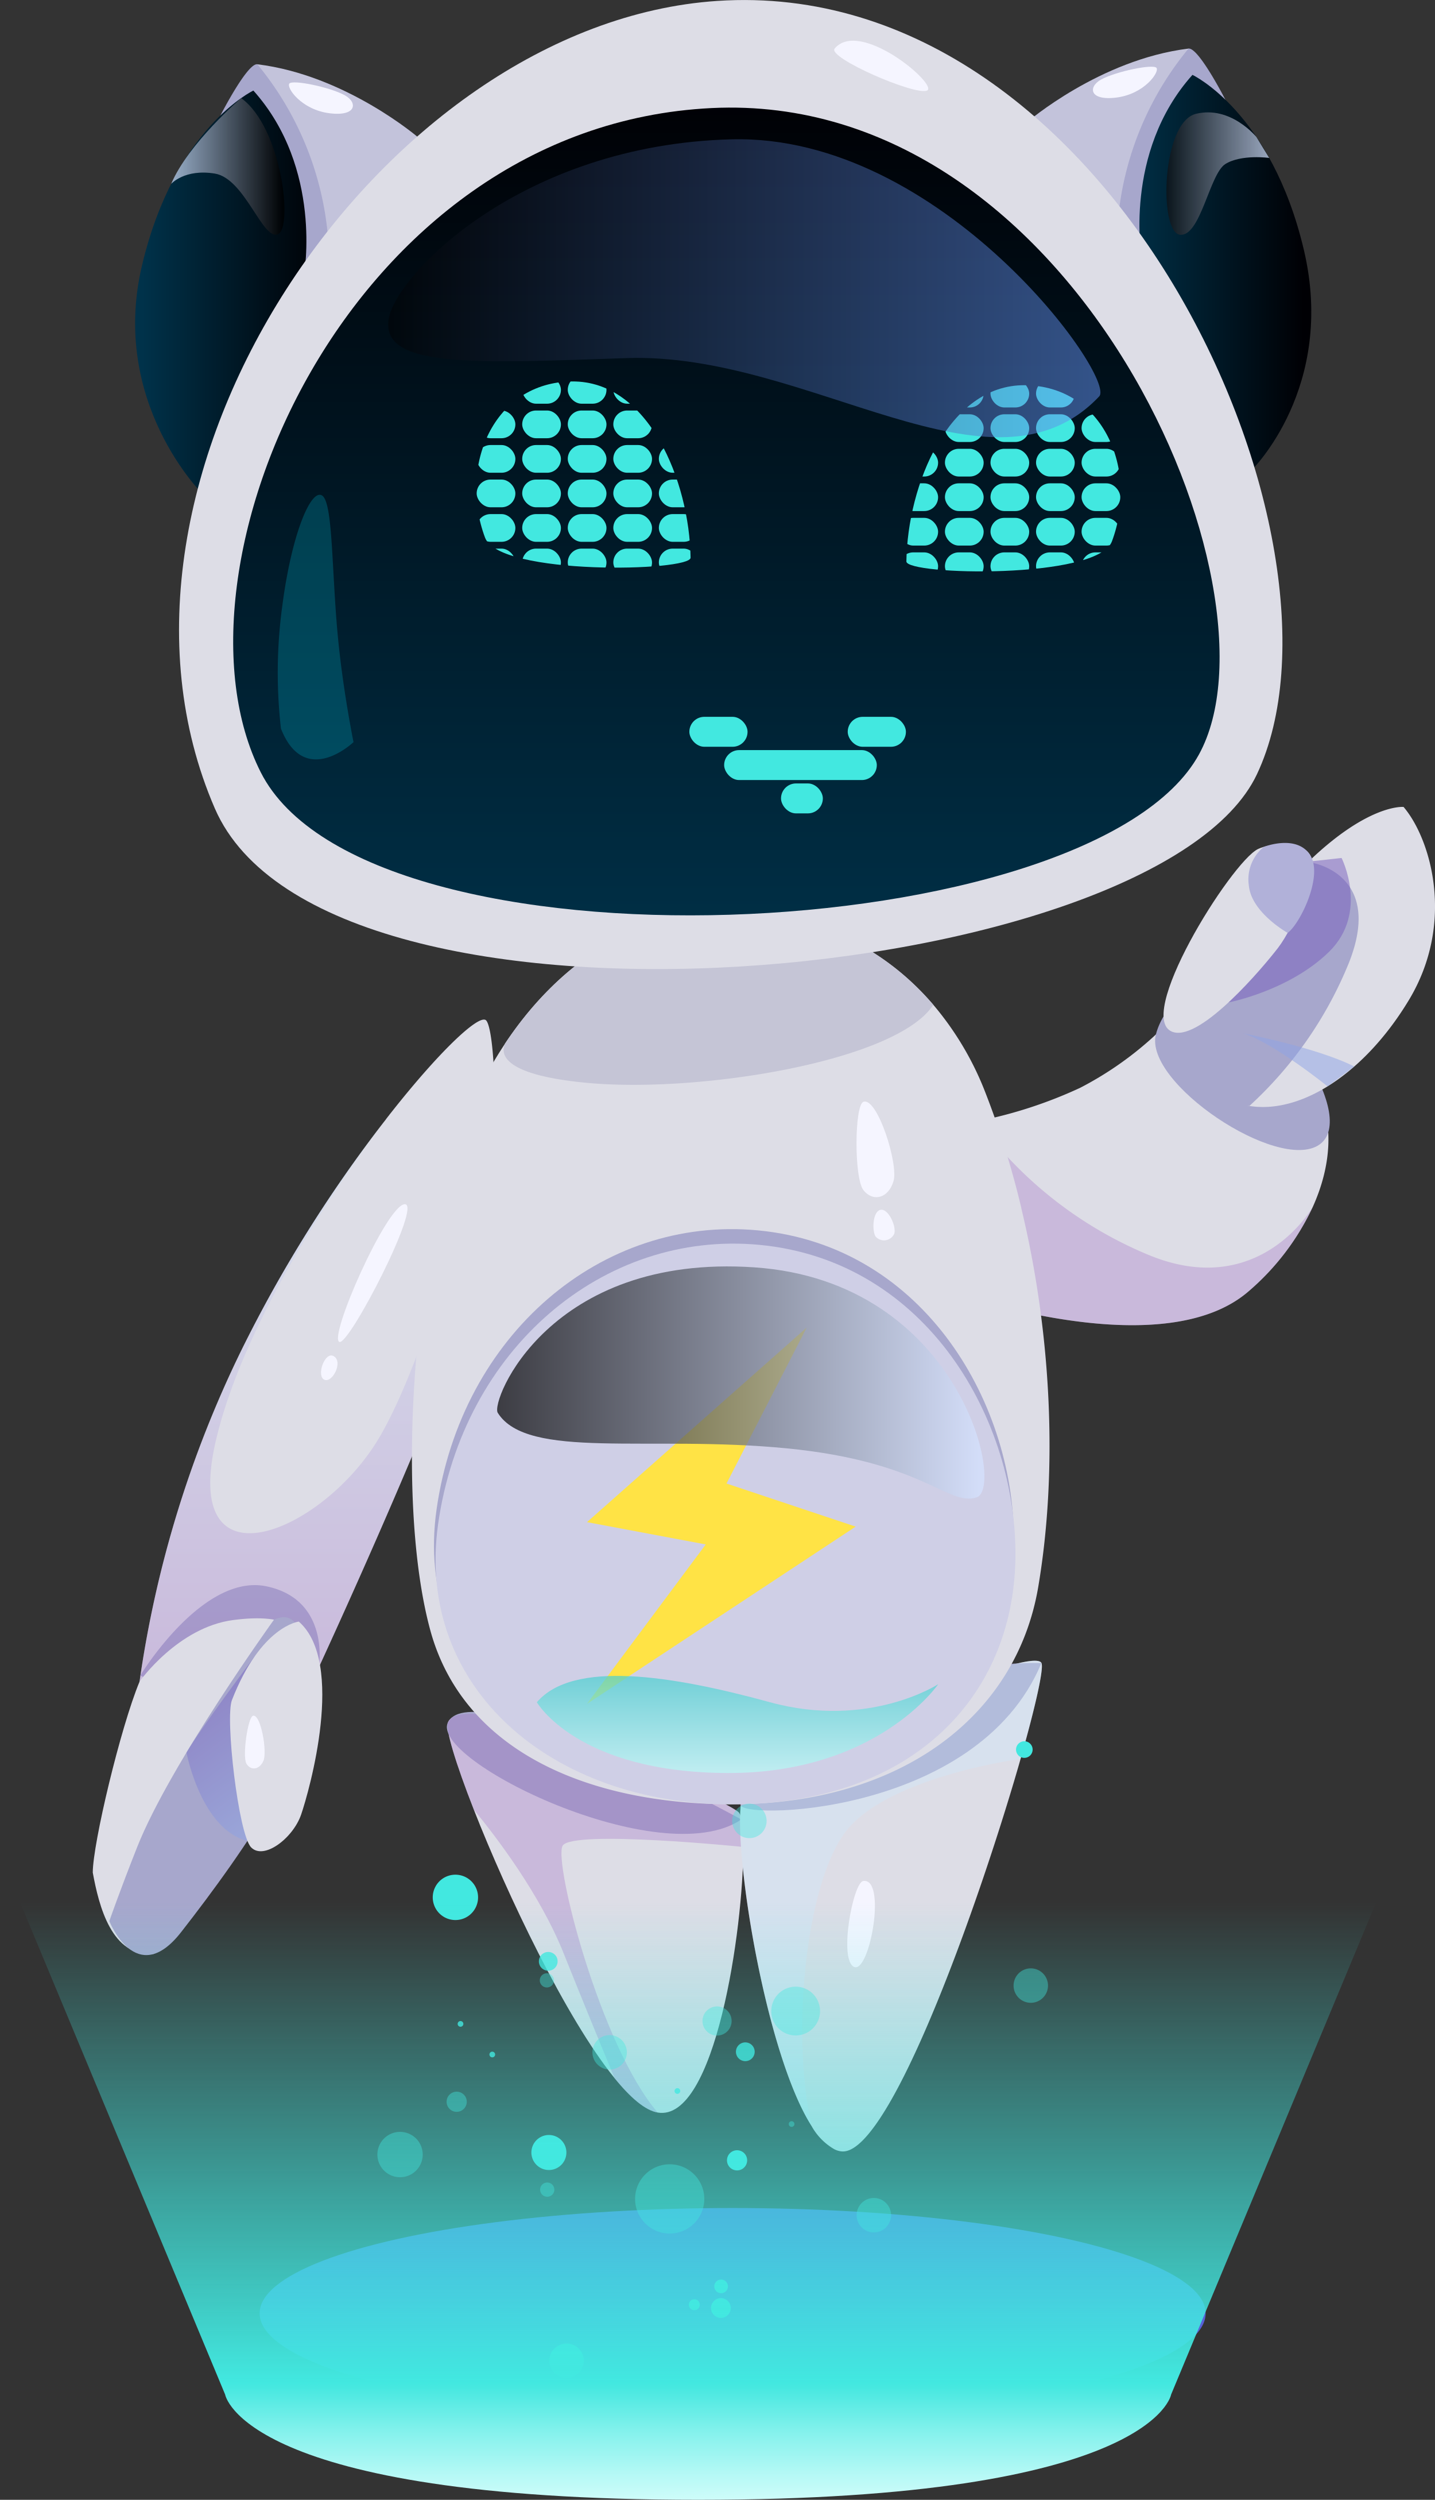 <svg id="Grupo_7011" data-name="Grupo 7011" xmlns="http://www.w3.org/2000/svg" xmlns:xlink="http://www.w3.org/1999/xlink" width="193.254" height="336.469" viewBox="0 0 193.254 336.469">
  <rect x="0" y="0" width="193.254" height="336.469" fill="#333333" stroke="none"/>
  <defs>
    <linearGradient id="linear-gradient" x1="10.72" y1="-50.024" x2="10.72" y2="-52.234" gradientUnits="objectBoundingBox">
      <stop offset="0" stop-color="#9d68c2"/>
      <stop offset="1" stop-color="#ccedff"/>
    </linearGradient>
    <linearGradient id="linear-gradient-2" x1="-11.652" y1="-4.684" x2="-11.652" y2="-5.752" xlink:href="#linear-gradient"/>
    <linearGradient id="linear-gradient-3" x1="12.235" y1="4.174" x2="12.235" y2="3.111" gradientUnits="objectBoundingBox">
      <stop offset="0" stop-color="#9d68c2"/>
      <stop offset="0.709" stop-color="#ccedff"/>
    </linearGradient>
    <linearGradient id="linear-gradient-4" x1="0.5" y1="1" x2="0.5" y2="0" xlink:href="#linear-gradient"/>
    <linearGradient id="linear-gradient-5" y1="0.5" x2="1" y2="0.5" gradientUnits="objectBoundingBox">
      <stop offset="0" stop-color="#00324a"/>
      <stop offset="1" stop-color="#000004"/>
    </linearGradient>
    <linearGradient id="linear-gradient-8" x1="0.5" y1="1" x2="0.5" gradientUnits="objectBoundingBox">
      <stop offset="0.001" stop-color="#baf9f6"/>
      <stop offset="1" stop-color="#3bc9cb"/>
    </linearGradient>
    <linearGradient id="linear-gradient-9" y1="0.5" x2="1" y2="0.5" gradientUnits="objectBoundingBox">
      <stop offset="0"/>
      <stop offset="1" stop-color="#d4e2ff"/>
    </linearGradient>
    <linearGradient id="linear-gradient-10" x1="0.5" y1="1" x2="0.5" y2="0" xlink:href="#linear-gradient-5"/>
    <clipPath id="clip-path">
      <path id="Trazado_17191" data-name="Trazado 17191" d="M-1674.852,5881.373c-1.928,5.16-27.709,4.553-27.681,2.7.152-10.3,5.663-23.812,15.955-23.72C-1675.949,5860.449-1671.264,5871.77-1674.852,5881.373Z" transform="translate(1702.533 -5860.353)" fill="none"/>
    </clipPath>
    <clipPath id="clip-path-2">
      <path id="Trazado_17192" data-name="Trazado 17192" d="M-1811.057,5880.415c1.928,5.16,27.709,4.553,27.681,2.7-.152-10.3-5.663-23.812-15.955-23.72C-1809.959,5859.491-1814.645,5870.812-1811.057,5880.415Z" transform="translate(1812.249 -5859.395)" fill="none"/>
    </clipPath>
    <linearGradient id="linear-gradient-11" x1="46.95" y1="-191.716" x2="46.95" y2="-193.822" gradientUnits="objectBoundingBox">
      <stop offset="0" stop-color="#8da4e5"/>
      <stop offset="1" stop-color="#755cbb"/>
    </linearGradient>
    <linearGradient id="linear-gradient-12" x1="42.656" y1="-69.886" x2="44.146" y2="-69.886" gradientUnits="objectBoundingBox">
      <stop offset="0" stop-color="#755cbb"/>
      <stop offset="1" stop-color="#ccedff"/>
    </linearGradient>
    <linearGradient id="linear-gradient-13" y1="0.5" x2="1" y2="0.5" gradientUnits="objectBoundingBox">
      <stop offset="0"/>
      <stop offset="1" stop-color="#6a9bff"/>
    </linearGradient>
    <linearGradient id="linear-gradient-14" x1="20.08" y1="3.31" x2="20.08" y2="2.311" gradientUnits="objectBoundingBox">
      <stop offset="0"/>
      <stop offset="1" stop-color="#00e3ff"/>
    </linearGradient>
    <linearGradient id="linear-gradient-16" y1="0.5" x2="1" y2="0.5" gradientUnits="objectBoundingBox">
      <stop offset="0" stop-color="#d4e2ff"/>
      <stop offset="1"/>
    </linearGradient>
    <linearGradient id="linear-gradient-17" x1="0.705" y1="1.007" x2="0.434" y2="0.021" xlink:href="#linear-gradient-11"/>
    <linearGradient id="linear-gradient-18" x1="0.5" y1="1.539" x2="0.5" y2="0.019" gradientUnits="objectBoundingBox">
      <stop offset="0.331" stop-color="#e0fffe"/>
      <stop offset="0.349" stop-color="#d5fdfb"/>
      <stop offset="0.38" stop-color="#b7f9f6"/>
      <stop offset="0.422" stop-color="#88f2ed"/>
      <stop offset="0.471" stop-color="#46e8e0"/>
      <stop offset="0.475" stop-color="#42e8e0"/>
      <stop offset="0.962" stop-color="#42e8e0" stop-opacity="0"/>
    </linearGradient>
  </defs>
  <g id="Grupo_7009" data-name="Grupo 7009" transform="translate(12.498)">
    <g id="Grupo_7007" data-name="Grupo 7007">
      <ellipse id="Elipse_539" data-name="Elipse 539" cx="63.7" cy="14.175" rx="63.7" ry="14.175" transform="translate(22.467 297.194)" fill="#5761d7" style="mix-blend-mode: multiply;isolation: isolate"/>
      <g id="Grupo_7006" data-name="Grupo 7006">
        <path id="Trazado_17157" data-name="Trazado 17157" d="M-1673.434,6010.639s10.829,6.723,14.887,15.273c2.316,4.862,1.837,10.566-.6,15.962a33.758,33.758,0,0,1-8.615,11.337c-8.714,7.594-27.152,4.679-43.594-.937s-15.842-16.274-14.738-17.15c2.045-1.609,12.031-2.609,21.843-4.792a60.423,60.423,0,0,0,13.771-4.484A45.846,45.846,0,0,0-1673.434,6010.639Z" transform="translate(1823.447 -5879.431)" fill="#dddde6"/>
        <path id="Trazado_17158" data-name="Trazado 17158" d="M-1659.151,6059.474a33.769,33.769,0,0,1-8.615,11.337c-8.714,7.593-27.152,4.679-43.594-.937s-15.842-16.274-14.738-17.15c2.045-1.61,12.031-2.609,21.843-4.793a54.4,54.4,0,0,0,22.584,17.839C-1666.411,6072.364-1659.151,6059.474-1659.151,6059.474Z" transform="translate(1823.447 -5897.031)" opacity="0.3" fill="url(#linear-gradient)" style="mix-blend-mode: multiply;isolation: isolate"/>
        <path id="Trazado_17159" data-name="Trazado 17159" d="M-1779.725,6216.926c.032,11-3.795,37.083-11.528,35.749-1.67-.284-3.666-1.989-5.812-4.635-6.521-8.039-14.466-24.705-18.949-36.132-2.442-6.228-3.871-10.906-3.472-11.772,2.411-5.372,36.874,10.1,39.117,12.105C-1779.95,6212.626-1779.726,6214.364-1779.725,6216.926Z" transform="translate(1867.326 -5968.332)" fill="#dddde6"/>
        <path id="Trazado_17160" data-name="Trazado 17160" d="M-1819.568,6199.91c-2.637,5.054,28.69,20.4,39.5,13.089C-1780.067,6213-1816.064,6193.192-1819.568,6199.91Z" transform="translate(1867.407 -5968.101)" fill="#a7a7cc"/>
        <path id="Trazado_17161" data-name="Trazado 17161" d="M-1804.06,6216.768c-1.225,2.2,5.05,26.854,12.807,35.907-1.67-.284-3.666-1.989-5.812-4.635-1.738-4.206-4.314-10.45-6.811-16.693-3.2-8.042-9.157-15.827-12.138-19.438-2.442-6.228-3.871-10.906-3.472-11.772,2.411-5.372,36.874,10.1,39.117,12.105.42.385.644,2.123.645,4.685C-1779.725,6216.926-1802.834,6214.581-1804.06,6216.768Z" transform="translate(1867.326 -5968.332)" opacity="0.3" fill="url(#linear-gradient-2)" style="mix-blend-mode: multiply;isolation: isolate"/>
        <path id="Trazado_17162" data-name="Trazado 17162" d="M-1707.174,6198.7c-.27.974-.573,1.982-.881,3.029-4.748,15.923-13.024,39.1-19.25,47.02-1.486,1.9-2.859,2.925-4.033,2.767a2.756,2.756,0,0,1-.919-.288,8.156,8.156,0,0,1-3.036-3.072l0-.013c-6.063-9.426-10.428-35.843-9.542-43.38a3.455,3.455,0,0,1,.58-1.864c5.095-5.037,38.567-19.7,39.894-17.116C-1704.012,6186.481-1705.157,6191.606-1707.174,6198.7Z" transform="translate(1832.116 -5961.949)" fill="#dddde6"/>
        <path id="Trazado_17163" data-name="Trazado 17163" d="M-1744.761,6205.023c-1.286,2.135,31.744,1.975,40.468-18.97C-1704.293,6186.054-1732.65,6184.928-1744.761,6205.023Z" transform="translate(1832.045 -5962.212)" fill="#a7a7cc"/>
        <path id="Trazado_17164" data-name="Trazado 17164" d="M-1715.457,6241.605c-1.379.2-3.336,10.642-1.235,11.567S-1712.27,6241.147-1715.457,6241.605Z" transform="translate(1819.217 -5988.429)" fill="#f5f5ff"/>
        <path id="Trazado_17165" data-name="Trazado 17165" d="M-1707.174,6198.7s-18.436,2.442-23.822,10.157-6.981,27.785-4.295,39.286c-6.063-9.426-10.428-35.843-9.542-43.38a3.455,3.455,0,0,1,.58-1.864c5.095-5.037,38.567-19.7,39.894-17.116C-1704.012,6186.481-1705.157,6191.606-1707.174,6198.7Z" transform="translate(1832.116 -5961.949)" opacity="0.3" fill="url(#linear-gradient-3)" style="mix-blend-mode: multiply;isolation: isolate"/>
        <path id="Trazado_17166" data-name="Trazado 17166" d="M-1850.285,6033.314c-.038,9.411-1.352,23.021-5.626,34.017-7.068,18.206-17.691,41.124-18.013,41.845l-.013.014c-6.489,3.952-14.253,3.747-19.2,3.025a33.675,33.675,0,0,1-4.957-1.068,149.268,149.268,0,0,1,13.661-44.484,181.556,181.556,0,0,1,19.416-31.056.717.717,0,0,0,.09-.116c.064-.1.155-.206.232-.31.052-.064.09-.115.129-.167a.6.6,0,0,0,.116-.154c.064-.078.116-.142.167-.206.013-.013.026-.025.026-.039l.026-.025c6.425-8.15,11.639-13.094,12.734-12.489C-1850.838,6022.46-1850.259,6026.915-1850.285,6033.314Z" transform="translate(1904.391 -5884.817)" fill="#dddde6"/>
        <path id="Trazado_17167" data-name="Trazado 17167" d="M-1897.908,6178.365s8.358-13.786,16.977-12,7.075,10.856,7.075,10.856A23.786,23.786,0,0,1-1897.908,6178.365Z" transform="translate(1904.305 -5952.851)" fill="#a7a7cc"/>
        <path id="Trazado_17168" data-name="Trazado 17168" d="M-1850.285,6043.382c-.038,9.411-1.352,23.021-5.626,34.017-7.068,18.206-17.691,41.124-18.013,41.845l-.013.014-19.2,3.025a33.675,33.675,0,0,1-4.957-1.068,149.268,149.268,0,0,1,13.661-44.484,181.556,181.556,0,0,1,19.416-31.056c-3.618,4.776-18.76,25.57-22.828,43.235-4.635,20.1,14.06,12.36,21.708,0s15.618-45.527,15.618-45.527Z" transform="translate(1904.391 -5894.884)" opacity="0.3" fill="url(#linear-gradient-4)" style="mix-blend-mode: multiply;isolation: isolate"/>
        <path id="Trazado_17169" data-name="Trazado 17169" d="M-1847.3,6087.648c-1.523-.57,6.343-18.378,8.782-18.541S-1846,6088.137-1847.3,6087.648Z" transform="translate(1880.511 -5907.025)" fill="#f5f5ff"/>
        <path id="Trazado_17170" data-name="Trazado 17170" d="M-1850.135,6107.745c-1.2-.637-2.335,2.7-1.237,3.183S-1848.776,6108.465-1850.135,6107.745Z" transform="translate(1882.552 -5925.222)" fill="#f5f5ff"/>
        <path id="Trazado_17171" data-name="Trazado 17171" d="M-1671.719,5784.444s9.769-8.429,21.724-9.893c0,0,3.66,1.789,7.889,14.963s-3.578,39.2-3.578,39.2Z" transform="translate(1797.557 -5768.012)" fill="#c3c3db"/>
        <path id="Trazado_17172" data-name="Trazado 17172" d="M-1639.227,5774.548a42.231,42.231,0,0,0-9.676,27.079l3.741,2.358,10.9-22.555S-1637.881,5774.35-1639.227,5774.548Z" transform="translate(1786.789 -5768.008)" fill="#a7a7cc"/>
        <path id="Trazado_17173" data-name="Trazado 17173" d="M-1642.779,5806.012s-2.573-14.271,6.82-24.761c0,0,10.612,5,15,23.541s-7.039,29.671-7.039,29.671Z" transform="translate(1784.051 -5771.174)" fill="url(#linear-gradient-5)"/>
        <path id="Trazado_17174" data-name="Trazado 17174" d="M-1653.834,5780.886c-1.8.975-1.661,2.921,2.077,2.433s5.77-3.415,5.364-3.984S-1651.808,5779.792-1653.834,5780.886Z" transform="translate(1789.647 -5770.193)" fill="#f5f5ff"/>
        <path id="Trazado_17175" data-name="Trazado 17175" d="M-1854.516,5788.443s-9.769-8.429-21.724-9.893c0,0-3.661,1.789-7.89,14.963s3.578,39.2,3.578,39.2Z" transform="translate(1898.394 -5769.899)" fill="#c3c3db"/>
        <path id="Trazado_17176" data-name="Trazado 17176" d="M-1872.5,5778.547a42.233,42.233,0,0,1,9.676,27.08l-3.741,2.358-10.9-22.555S-1873.848,5778.35-1872.5,5778.547Z" transform="translate(1894.657 -5769.896)" fill="#a7a7cc"/>
        <path id="Trazado_17177" data-name="Trazado 17177" d="M-1876.487,5810.012s2.573-14.271-6.819-24.762c0,0-10.612,5-15,23.542s8.266,30.871,8.266,30.871Z" transform="translate(1904.931 -5773.061)" fill="url(#linear-gradient-5)"/>
        <path id="Trazado_17178" data-name="Trazado 17178" d="M-1852.513,5784.885c1.805.974,1.661,2.921-2.076,2.433s-5.77-3.415-5.363-3.984S-1854.539,5783.792-1852.513,5784.885Z" transform="translate(1886.416 -5772.081)" fill="#f5f5ff"/>
        <path id="Trazado_17179" data-name="Trazado 17179" d="M-1744.285,6085.377c-2.974,17.562-18.695,29.266-41.24,29.266-19.622,0-36.244-7.314-40.635-23.421s-2.691-45.862,3.167-64.4a60.1,60.1,0,0,1,3.155-7.97l.013-.025a54.512,54.512,0,0,1,3.708-6.528.038.038,0,0,0,.013-.025c7.159-10.777,17.639-17.819,29.485-17.819,12.335,0,21.772,5.073,28.2,12.579a41.2,41.2,0,0,1,7,11.781,117.039,117.039,0,0,1,4.841,15.515.979.979,0,0,0,.026.155C-1742.5,6051.322-1741.633,6069.695-1744.285,6085.377Z" transform="translate(1871.611 -5871.792)" fill="#dddde6"/>
        <path id="Trazado_17180" data-name="Trazado 17180" d="M-1744.285,6107.16c-2.974,17.562-18.695,29.266-41.24,29.266-19.622,0-36.244-7.313-40.635-23.42s-2.691-45.863,3.167-64.4a60.065,60.065,0,0,1,3.155-7.97l.013-.026s-11.871,39.36-2.382,64.429,53.7,24.541,68.664,7.879c14.24-15.85,7.661-53.085,6.992-56.651C-1742.5,6073.1-1741.633,6091.478-1744.285,6107.16Z" transform="translate(1871.611 -5893.574)" opacity="0.3" fill="url(#linear-gradient-4)" style="mix-blend-mode: multiply;isolation: isolate"/>
        <path id="Trazado_17181" data-name="Trazado 17181" d="M-1822.665,6113.188c3.356-23.569,22.262-39.545,43.262-37.562,22.637,2.136,34.8,23.744,34.479,42.285s-13.877,33.015-38.165,33.015S-1825.8,6135.23-1822.665,6113.188Z" transform="translate(1868.959 -5910.023)" fill="#a7a7cc"/>
        <path id="Trazado_17182" data-name="Trazado 17182" d="M-1822.264,6116.884c3.356-23.568,22.262-39.545,43.262-37.563,22.636,2.137,34.8,23.745,34.479,42.286s-13.877,33.016-38.165,33.016S-1825.4,6138.926-1822.264,6116.884Z" transform="translate(1868.77 -5911.767)" fill="#cfcfe6"/>
        <path id="Trazado_17183" data-name="Trazado 17183" d="M-1784,6151.206-1768,6129.74l-15.994-3,29.59-26.191-10.8,20.993,17.394,5.8Z" transform="translate(1850.547 -5921.864)" fill="#ffe345"/>
        <path id="Trazado_17184" data-name="Trazado 17184" d="M-1747.386,6007.03c-4.8,7.532-31.238,11.917-46.516,10.522-13.3-1.215-11.282-4.806-11.179-5.257a.038.038,0,0,0,.013-.025c7.159-10.777,17.639-17.819,29.485-17.819C-1763.248,5994.451-1753.811,5999.524-1747.386,6007.03Z" transform="translate(1860.575 -5871.792)" fill="#c5c5d6"/>
        <path id="Trazado_17185" data-name="Trazado 17185" d="M-1714.31,6042.971c-1.228.406-1.287,10.314,0,11.911s3.352,1.1,4.04-1.228S-1712.451,6042.356-1714.31,6042.971Z" transform="translate(1818.102 -5894.676)" fill="#f5f5ff"/>
        <path id="Trazado_17186" data-name="Trazado 17186" d="M-1710,6070.538c-1.025.244-1.143,2.7-.67,3.561a1.51,1.51,0,0,0,2.544-.369C-1707.841,6072.686-1708.971,6070.292-1710,6070.538Z" transform="translate(1816.066 -5907.692)" fill="#f5f5ff"/>
        <path id="Trazado_17187" data-name="Trazado 17187" d="M-1796.776,6192.889s5.426,9.447,25.631,9.525,28.421-11.953,28.421-11.953-9.32,6.076-22.651,2.428S-1791.891,6187.19-1796.776,6192.889Z" transform="translate(1856.576 -5963.77)" opacity="0.72" fill="url(#linear-gradient-8)" style="mix-blend-mode: screen;isolation: isolate"/>
        <path id="Trazado_17188" data-name="Trazado 17188" d="M-1806.822,6104.669c3.99,6.367,20.412,2.977,38.916,4.782s21.661,7.825,25.564,6.606-2.263-29.076-29.911-30.965S-1807.814,6103.086-1806.822,6104.669Z" transform="translate(1861.356 -5914.509)" opacity="0.72" fill="url(#linear-gradient-9)" style="mix-blend-mode: screen;isolation: isolate"/>
        <path id="Trazado_17189" data-name="Trazado 17189" d="M-1883.211,5870.978c14.963,34.518,126.963,23.755,140.344-4.6,14.637-31.016-19.017-107.666-72.687-104.087C-1860.9,5765.312-1902.446,5826.6-1883.211,5870.978Z" transform="translate(1899.644 -5762.167)" fill="#dddde6"/>
        <path id="Trazado_17190" data-name="Trazado 17190" d="M-1870.513,5879.046c14.312,28.312,112.074,23.638,126.357-2.394,12.127-22.1-16.515-89.4-65.63-87S-1884.249,5851.873-1870.513,5879.046Z" transform="translate(1893.126 -5775.107)" fill="url(#linear-gradient-10)"/>
        <g id="Grupo_7003" data-name="Grupo 7003" transform="translate(109.566 51.848)">
          <g id="Grupo_7002" data-name="Grupo 7002" clip-path="url(#clip-path)">
            <rect id="Rectángulo_1872" data-name="Rectángulo 1872" width="5.214" height="3.732" rx="1.866" transform="translate(-7.076 -0.736)" fill="#42e8e0"/>
            <rect id="Rectángulo_1873" data-name="Rectángulo 1873" width="5.214" height="3.732" rx="1.866" transform="translate(-0.942 -0.736)" fill="#42e8e0"/>
            <rect id="Rectángulo_1874" data-name="Rectángulo 1874" width="5.214" height="3.732" rx="1.866" transform="translate(5.192 -0.736)" fill="#42e8e0"/>
            <rect id="Rectángulo_1875" data-name="Rectángulo 1875" width="5.214" height="3.732" rx="1.866" transform="translate(11.326 -0.736)" fill="#42e8e0"/>
            <rect id="Rectángulo_1876" data-name="Rectángulo 1876" width="5.214" height="3.732" rx="1.866" transform="translate(17.46 -0.736)" fill="#42e8e0"/>
            <rect id="Rectángulo_1877" data-name="Rectángulo 1877" width="5.214" height="3.732" rx="1.866" transform="translate(23.594 -0.736)" fill="#42e8e0"/>
            <rect id="Rectángulo_1878" data-name="Rectángulo 1878" width="5.214" height="3.732" rx="1.866" transform="translate(29.728 -0.736)" fill="#42e8e0"/>
            <rect id="Rectángulo_1879" data-name="Rectángulo 1879" width="5.214" height="3.732" rx="1.866" transform="translate(-7.076 3.911)" fill="#42e8e0"/>
            <rect id="Rectángulo_1880" data-name="Rectángulo 1880" width="5.214" height="3.732" rx="1.866" transform="translate(-0.942 3.911)" fill="#42e8e0"/>
            <rect id="Rectángulo_1881" data-name="Rectángulo 1881" width="5.214" height="3.732" rx="1.866" transform="translate(5.192 3.911)" fill="#42e8e0"/>
            <rect id="Rectángulo_1882" data-name="Rectángulo 1882" width="5.214" height="3.732" rx="1.866" transform="translate(11.326 3.911)" fill="#42e8e0"/>
            <rect id="Rectángulo_1883" data-name="Rectángulo 1883" width="5.214" height="3.732" rx="1.866" transform="translate(17.46 3.911)" fill="#42e8e0"/>
            <rect id="Rectángulo_1884" data-name="Rectángulo 1884" width="5.214" height="3.732" rx="1.866" transform="translate(23.594 3.911)" fill="#42e8e0"/>
            <rect id="Rectángulo_1885" data-name="Rectángulo 1885" width="5.214" height="3.732" rx="1.866" transform="translate(29.728 3.911)" fill="#42e8e0"/>
            <rect id="Rectángulo_1886" data-name="Rectángulo 1886" width="5.214" height="3.732" rx="1.866" transform="translate(-7.076 8.558)" fill="#42e8e0"/>
            <rect id="Rectángulo_1887" data-name="Rectángulo 1887" width="5.214" height="3.732" rx="1.866" transform="translate(-0.942 8.558)" fill="#42e8e0"/>
            <rect id="Rectángulo_1888" data-name="Rectángulo 1888" width="5.214" height="3.732" rx="1.866" transform="translate(5.192 8.558)" fill="#42e8e0"/>
            <rect id="Rectángulo_1889" data-name="Rectángulo 1889" width="5.214" height="3.732" rx="1.866" transform="translate(11.326 8.558)" fill="#42e8e0"/>
            <rect id="Rectángulo_1890" data-name="Rectángulo 1890" width="5.214" height="3.732" rx="1.866" transform="translate(17.46 8.558)" fill="#42e8e0"/>
            <rect id="Rectángulo_1891" data-name="Rectángulo 1891" width="5.214" height="3.732" rx="1.866" transform="translate(23.594 8.558)" fill="#42e8e0"/>
            <rect id="Rectángulo_1892" data-name="Rectángulo 1892" width="5.214" height="3.732" rx="1.866" transform="translate(29.728 8.558)" fill="#42e8e0"/>
            <rect id="Rectángulo_1893" data-name="Rectángulo 1893" width="5.214" height="3.732" rx="1.866" transform="translate(-7.076 13.206)" fill="#42e8e0"/>
            <rect id="Rectángulo_1894" data-name="Rectángulo 1894" width="5.214" height="3.732" rx="1.866" transform="translate(-0.942 13.206)" fill="#42e8e0"/>
            <rect id="Rectángulo_1895" data-name="Rectángulo 1895" width="5.214" height="3.732" rx="1.866" transform="translate(5.192 13.206)" fill="#42e8e0"/>
            <rect id="Rectángulo_1896" data-name="Rectángulo 1896" width="5.214" height="3.732" rx="1.866" transform="translate(11.326 13.206)" fill="#42e8e0"/>
            <rect id="Rectángulo_1897" data-name="Rectángulo 1897" width="5.214" height="3.732" rx="1.866" transform="translate(17.46 13.206)" fill="#42e8e0"/>
            <rect id="Rectángulo_1898" data-name="Rectángulo 1898" width="5.214" height="3.732" rx="1.866" transform="translate(23.594 13.206)" fill="#42e8e0"/>
            <rect id="Rectángulo_1899" data-name="Rectángulo 1899" width="5.214" height="3.732" rx="1.866" transform="translate(29.728 13.206)" fill="#42e8e0"/>
            <rect id="Rectángulo_1900" data-name="Rectángulo 1900" width="5.214" height="3.732" rx="1.866" transform="translate(-7.076 17.853)" fill="#42e8e0"/>
            <rect id="Rectángulo_1901" data-name="Rectángulo 1901" width="5.214" height="3.732" rx="1.866" transform="translate(-0.942 17.853)" fill="#42e8e0"/>
            <rect id="Rectángulo_1902" data-name="Rectángulo 1902" width="5.214" height="3.732" rx="1.866" transform="translate(5.192 17.853)" fill="#42e8e0"/>
            <rect id="Rectángulo_1903" data-name="Rectángulo 1903" width="5.214" height="3.732" rx="1.866" transform="translate(11.326 17.853)" fill="#42e8e0"/>
            <rect id="Rectángulo_1904" data-name="Rectángulo 1904" width="5.214" height="3.732" rx="1.866" transform="translate(17.46 17.853)" fill="#42e8e0"/>
            <rect id="Rectángulo_1905" data-name="Rectángulo 1905" width="5.214" height="3.732" rx="1.866" transform="translate(23.594 17.853)" fill="#42e8e0"/>
            <rect id="Rectángulo_1906" data-name="Rectángulo 1906" width="5.214" height="3.732" rx="1.866" transform="translate(29.728 17.853)" fill="#42e8e0"/>
            <rect id="Rectángulo_1907" data-name="Rectángulo 1907" width="5.214" height="3.732" rx="1.866" transform="translate(-7.076 22.5)" fill="#42e8e0"/>
            <rect id="Rectángulo_1908" data-name="Rectángulo 1908" width="5.214" height="3.732" rx="1.866" transform="translate(-0.942 22.5)" fill="#42e8e0"/>
            <rect id="Rectángulo_1909" data-name="Rectángulo 1909" width="5.214" height="3.732" rx="1.866" transform="translate(5.192 22.5)" fill="#42e8e0"/>
            <rect id="Rectángulo_1910" data-name="Rectángulo 1910" width="5.214" height="3.732" rx="1.866" transform="translate(11.326 22.5)" fill="#42e8e0"/>
            <rect id="Rectángulo_1911" data-name="Rectángulo 1911" width="5.214" height="3.732" rx="1.866" transform="translate(17.46 22.5)" fill="#42e8e0"/>
            <rect id="Rectángulo_1912" data-name="Rectángulo 1912" width="5.214" height="3.732" rx="1.866" transform="translate(23.594 22.5)" fill="#42e8e0"/>
            <rect id="Rectángulo_1913" data-name="Rectángulo 1913" width="5.214" height="3.732" rx="1.866" transform="translate(29.728 22.5)" fill="#42e8e0"/>
          </g>
        </g>
        <g id="Grupo_7005" data-name="Grupo 7005" transform="translate(51.63 51.342)">
          <g id="Grupo_7004" data-name="Grupo 7004" clip-path="url(#clip-path-2)">
            <rect id="Rectángulo_1914" data-name="Rectángulo 1914" width="5.214" height="3.732" rx="1.866" transform="translate(35.949 2.996) rotate(-180)" fill="#42e8e0"/>
            <rect id="Rectángulo_1915" data-name="Rectángulo 1915" width="5.214" height="3.732" rx="1.866" transform="translate(29.815 2.996) rotate(-180)" fill="#42e8e0"/>
            <rect id="Rectángulo_1916" data-name="Rectángulo 1916" width="5.214" height="3.732" rx="1.866" transform="translate(23.681 2.996) rotate(-180)" fill="#42e8e0"/>
            <rect id="Rectángulo_1917" data-name="Rectángulo 1917" width="5.214" height="3.732" rx="1.866" transform="translate(17.547 2.996) rotate(-180)" fill="#42e8e0"/>
            <rect id="Rectángulo_1918" data-name="Rectángulo 1918" width="5.214" height="3.732" rx="1.866" transform="translate(11.413 2.996) rotate(-180)" fill="#42e8e0"/>
            <rect id="Rectángulo_1919" data-name="Rectángulo 1919" width="5.214" height="3.732" rx="1.866" transform="translate(5.279 2.996) rotate(-180)" fill="#42e8e0"/>
            <rect id="Rectángulo_1920" data-name="Rectángulo 1920" width="5.214" height="3.732" rx="1.866" transform="translate(-0.855 2.996) rotate(-180)" fill="#42e8e0"/>
            <rect id="Rectángulo_1921" data-name="Rectángulo 1921" width="5.214" height="3.732" rx="1.866" transform="translate(35.949 7.643) rotate(-180)" fill="#42e8e0"/>
            <rect id="Rectángulo_1922" data-name="Rectángulo 1922" width="5.214" height="3.732" rx="1.866" transform="translate(29.815 7.643) rotate(-180)" fill="#42e8e0"/>
            <rect id="Rectángulo_1923" data-name="Rectángulo 1923" width="5.214" height="3.732" rx="1.866" transform="translate(23.681 7.643) rotate(-180)" fill="#42e8e0"/>
            <rect id="Rectángulo_1924" data-name="Rectángulo 1924" width="5.214" height="3.732" rx="1.866" transform="translate(17.547 7.643) rotate(-180)" fill="#42e8e0"/>
            <rect id="Rectángulo_1925" data-name="Rectángulo 1925" width="5.214" height="3.732" rx="1.866" transform="translate(11.413 7.643) rotate(-180)" fill="#42e8e0"/>
            <rect id="Rectángulo_1926" data-name="Rectángulo 1926" width="5.214" height="3.732" rx="1.866" transform="translate(5.279 7.643) rotate(-180)" fill="#42e8e0"/>
            <rect id="Rectángulo_1927" data-name="Rectángulo 1927" width="5.214" height="3.732" rx="1.866" transform="translate(-0.855 7.643) rotate(-180)" fill="#42e8e0"/>
            <rect id="Rectángulo_1928" data-name="Rectángulo 1928" width="5.214" height="3.732" rx="1.866" transform="translate(35.949 12.29) rotate(-180)" fill="#42e8e0"/>
            <rect id="Rectángulo_1929" data-name="Rectángulo 1929" width="5.214" height="3.732" rx="1.866" transform="translate(29.815 12.29) rotate(-180)" fill="#42e8e0"/>
            <rect id="Rectángulo_1930" data-name="Rectángulo 1930" width="5.214" height="3.732" rx="1.866" transform="translate(23.681 12.29) rotate(-180)" fill="#42e8e0"/>
            <rect id="Rectángulo_1931" data-name="Rectángulo 1931" width="5.214" height="3.732" rx="1.866" transform="translate(17.547 12.29) rotate(-180)" fill="#42e8e0"/>
            <rect id="Rectángulo_1932" data-name="Rectángulo 1932" width="5.214" height="3.732" rx="1.866" transform="translate(11.413 12.29) rotate(-180)" fill="#42e8e0"/>
            <rect id="Rectángulo_1933" data-name="Rectángulo 1933" width="5.214" height="3.732" rx="1.866" transform="translate(5.279 12.29) rotate(-180)" fill="#42e8e0"/>
            <rect id="Rectángulo_1934" data-name="Rectángulo 1934" width="5.214" height="3.732" rx="1.866" transform="translate(-0.855 12.29) rotate(-180)" fill="#42e8e0"/>
            <rect id="Rectángulo_1935" data-name="Rectángulo 1935" width="5.214" height="3.732" rx="1.866" transform="translate(35.949 16.937) rotate(-180)" fill="#42e8e0"/>
            <rect id="Rectángulo_1936" data-name="Rectángulo 1936" width="5.214" height="3.732" rx="1.866" transform="translate(29.815 16.937) rotate(-180)" fill="#42e8e0"/>
            <rect id="Rectángulo_1937" data-name="Rectángulo 1937" width="5.214" height="3.732" rx="1.866" transform="translate(23.681 16.937) rotate(-180)" fill="#42e8e0"/>
            <rect id="Rectángulo_1938" data-name="Rectángulo 1938" width="5.214" height="3.732" rx="1.866" transform="translate(17.547 16.937) rotate(-180)" fill="#42e8e0"/>
            <rect id="Rectángulo_1939" data-name="Rectángulo 1939" width="5.214" height="3.732" rx="1.866" transform="translate(11.413 16.937) rotate(-180)" fill="#42e8e0"/>
            <rect id="Rectángulo_1940" data-name="Rectángulo 1940" width="5.214" height="3.732" rx="1.866" transform="translate(5.279 16.937) rotate(-180)" fill="#42e8e0"/>
            <rect id="Rectángulo_1941" data-name="Rectángulo 1941" width="5.214" height="3.732" rx="1.866" transform="translate(-0.855 16.937) rotate(-180)" fill="#42e8e0"/>
            <rect id="Rectángulo_1942" data-name="Rectángulo 1942" width="5.214" height="3.732" rx="1.866" transform="translate(35.949 21.585) rotate(-180)" fill="#42e8e0"/>
            <rect id="Rectángulo_1943" data-name="Rectángulo 1943" width="5.214" height="3.732" rx="1.866" transform="translate(29.815 21.585) rotate(-180)" fill="#42e8e0"/>
            <rect id="Rectángulo_1944" data-name="Rectángulo 1944" width="5.214" height="3.732" rx="1.866" transform="translate(23.681 21.585) rotate(-180)" fill="#42e8e0"/>
            <rect id="Rectángulo_1945" data-name="Rectángulo 1945" width="5.214" height="3.732" rx="1.866" transform="translate(17.547 21.585) rotate(-180)" fill="#42e8e0"/>
            <rect id="Rectángulo_1946" data-name="Rectángulo 1946" width="5.214" height="3.732" rx="1.866" transform="translate(11.413 21.585) rotate(-180)" fill="#42e8e0"/>
            <rect id="Rectángulo_1947" data-name="Rectángulo 1947" width="5.214" height="3.732" rx="1.866" transform="translate(5.279 21.585) rotate(-180)" fill="#42e8e0"/>
            <rect id="Rectángulo_1948" data-name="Rectángulo 1948" width="5.214" height="3.732" rx="1.866" transform="translate(-0.855 21.585) rotate(-180)" fill="#42e8e0"/>
            <rect id="Rectángulo_1949" data-name="Rectángulo 1949" width="5.214" height="3.732" rx="1.866" transform="translate(35.949 26.232) rotate(-180)" fill="#42e8e0"/>
            <rect id="Rectángulo_1950" data-name="Rectángulo 1950" width="5.214" height="3.732" rx="1.866" transform="translate(29.815 26.232) rotate(-180)" fill="#42e8e0"/>
            <rect id="Rectángulo_1951" data-name="Rectángulo 1951" width="5.214" height="3.732" rx="1.866" transform="translate(23.681 26.232) rotate(-180)" fill="#42e8e0"/>
            <rect id="Rectángulo_1952" data-name="Rectángulo 1952" width="5.214" height="3.732" rx="1.866" transform="translate(17.547 26.232) rotate(-180)" fill="#42e8e0"/>
            <rect id="Rectángulo_1953" data-name="Rectángulo 1953" width="5.214" height="3.732" rx="1.866" transform="translate(11.413 26.232) rotate(-180)" fill="#42e8e0"/>
            <rect id="Rectángulo_1954" data-name="Rectángulo 1954" width="5.214" height="3.732" rx="1.866" transform="translate(5.279 26.232) rotate(-180)" fill="#42e8e0"/>
            <rect id="Rectángulo_1955" data-name="Rectángulo 1955" width="5.214" height="3.732" rx="1.866" transform="translate(-0.855 26.232) rotate(-180)" fill="#42e8e0"/>
          </g>
        </g>
        <path id="Trazado_17193" data-name="Trazado 17193" d="M-1903.722,6183.17s5.156-7.3,12.6-8.274,10.121,1.088,11.55,6.317-9.138,24.273-22.261,38.626c-5.662.47-7.373-6.488-8.193-10.953C-1910.022,6204.974-1906.281,6189.308-1903.722,6183.17Z" transform="translate(1910.022 -5956.841)" fill="#dddde6"/>
        <path id="Trazado_17194" data-name="Trazado 17194" d="M-1883.637,6174.71s-13.982,19.407-18.414,30.585c-2.39,6.029-3.76,9.988-3.76,9.988s3.632,9.2,9.656,1.5c8.531-10.9,19.968-27.3,17.89-35.191C-1880.025,6174.908-1881.2,6173.644-1883.637,6174.71Z" transform="translate(1908.035 -5956.705)" fill="#a7a7cc"/>
        <path id="Trazado_17195" data-name="Trazado 17195" d="M-1638.99,6018.651c-1.68,6.495,16.395,18.6,21.966,14.88s-6.1-21.012-15.124-22.885C-1632.148,6010.646-1637.753,6013.868-1638.99,6018.651Z" transform="translate(1782.162 -5879.435)" fill="#a7a7cc"/>
        <path id="Trazado_17196" data-name="Trazado 17196" d="M-1634.255,5999.3a12.562,12.562,0,0,0,8.7,8.462c7.263,2.212,16.613-3.469,22.914-13.915s2.938-21.721-.712-26c0,0-4.983-.509-13.64,8.187-5.886,5.912-12.867,14.409-12.867,14.409S-1633.56,5994.817-1634.255,5999.3Z" transform="translate(1779.876 -5859.235)" fill="#dddde6"/>
        <path id="Trazado_17197" data-name="Trazado 17197" d="M-1624.893,6014.809a53.2,53.2,0,0,0,13.4-19.26c4.756-11.978-4.986-13.475-4.986-13.475a56.07,56.07,0,0,0-9.9,7.868c-3.973,4.233-9.511,15.321-9.511,15.321A11.816,11.816,0,0,0-1624.893,6014.809Z" transform="translate(1780.652 -5865.95)" fill="#a7a7cc"/>
        <path id="Trazado_17198" data-name="Trazado 17198" d="M-1605.23,6032.7s-7.083-5.732-11.32-7.134c0,0,9.9,1.919,14.916,4.459Z" transform="translate(1771.52 -5886.475)" opacity="0.5" fill="url(#linear-gradient-11)" style="mix-blend-mode: multiply;isolation: isolate"/>
        <path id="Trazado_17199" data-name="Trazado 17199" d="M-1620.39,6000.3s8.178-1.556,13.558-6.831,1.674-12.618,1.674-12.618l-4.078.454Z" transform="translate(1773.332 -5865.372)" opacity="0.5" fill="url(#linear-gradient-12)" style="mix-blend-mode: multiply;isolation: isolate"/>
        <path id="Trazado_17200" data-name="Trazado 17200" d="M-1635.536,6002.673c-5.764-1.421,7.7-22.962,11.326-24.684,1.616-.767,5.8-1.174,6.987.8s-2.163,9.719-4.3,12.5S-1631.752,6003.605-1635.536,6002.673Z" transform="translate(1781.149 -5863.723)" fill="#dddde6"/>
        <path id="Trazado_17201" data-name="Trazado 17201" d="M-1610,5989.131s-4.86-2.713-5.221-6.335a5.652,5.652,0,0,1,2.013-5.243s4.388-1.731,6.225,1.079S-1608.342,5987.945-1610,5989.131Z" transform="translate(1770.912 -5863.568)" fill="#b1b1d9"/>
        <path id="Trazado_17202" data-name="Trazado 17202" d="M-1720.882,5773.6c-1.022,1.219,10.856,6.377,12.442,5.653S-1717.467,5769.526-1720.882,5773.6Z" transform="translate(1820.788 -5767.066)" fill="#f5f5ff"/>
        <path id="Trazado_17203" data-name="Trazado 17203" d="M-1834.613,5821.814c-1.124,6.742,11.653,5.976,32.089,5.3,24.558-.813,49.234,20.33,63.592,5.156,2.366-2.5-21.146-35.333-49.525-34.6S-1833.637,5815.959-1834.613,5821.814Z" transform="translate(1874.466 -5778.917)" opacity="0.5" fill="url(#linear-gradient-13)" style="mix-blend-mode: screen;isolation: isolate"/>
        <path id="Trazado_17204" data-name="Trazado 17204" d="M-1862.407,5919.767a66.17,66.17,0,0,1,.19-16.6c1.245-9.513,3.8-15.658,5.323-14.794s1.286,10.178,2.185,19.358c.7,7.142,2.073,13.848,2.073,13.848S-1859.208,5927.866-1862.407,5919.767Z" transform="translate(1887.747 -5821.692)" opacity="0.2" fill="url(#linear-gradient-14)" style="mix-blend-mode: screen;isolation: isolate"/>
        <path id="Trazado_17205" data-name="Trazado 17205" d="M-1624.093,5794.13s-3.441-4.264-8.131-3.13-5,15.91-2.2,16.276,4-8.172,6.145-9.514,5.907-.821,5.907-.821Z" transform="translate(1780.8 -5775.684)" opacity="0.72" fill="url(#linear-gradient-9)" style="mix-blend-mode: screen;isolation: isolate"/>
        <path id="Trazado_17206" data-name="Trazado 17206" d="M-1890.03,5798.717s1.81-2.052,5.876-1.386,6.409,9.009,8.491,8.171.555-14.356-4.944-18.332C-1880.607,5787.171-1887.694,5793.221-1890.03,5798.717Z" transform="translate(1900.587 -5773.968)" opacity="0.72" fill="url(#linear-gradient-16)" style="mix-blend-mode: screen;isolation: isolate"/>
        <path id="Trazado_17207" data-name="Trazado 17207" d="M-1886.134,6197.283s1.951,10.351,8.211,11.9l.991-24.854S-1884.26,6194.088-1886.134,6197.283Z" transform="translate(1898.748 -5961.401)" opacity="0.5" fill="url(#linear-gradient-17)" style="mix-blend-mode: multiply;isolation: isolate"/>
        <path id="Trazado_17208" data-name="Trazado 17208" d="M-1874.768,6186.066c-.936,2.4.871,18.044,2.579,19.816s5.643-1.224,6.737-4.4,6.011-20.45-.311-25.985C-1865.763,6175.5-1870.865,6176.064-1874.768,6186.066Z" transform="translate(1893.505 -5957.237)" fill="#dddde6"/>
        <path id="Trazado_17209" data-name="Trazado 17209" d="M-1870.119,6199.487c-.7.127-1.474,5.49-.9,6.451s1.732.851,2.281-.361S-1869.066,6199.295-1870.119,6199.487Z" transform="translate(1891.708 -5968.555)" fill="#f5f5ff"/>
      </g>
    </g>
    <g id="Grupo_7008" data-name="Grupo 7008" transform="translate(80.339 96.483)">
      <rect id="Rectángulo_1956" data-name="Rectángulo 1956" width="20.56" height="4.031" rx="2.016" transform="translate(4.685 4.479)" fill="#42e8e0"/>
      <rect id="Rectángulo_1957" data-name="Rectángulo 1957" width="7.838" height="4.031" rx="2.016" fill="#42e8e0"/>
      <rect id="Rectángulo_1958" data-name="Rectángulo 1958" width="7.838" height="4.031" rx="2.016" transform="translate(21.327)" fill="#42e8e0"/>
      <rect id="Rectángulo_1959" data-name="Rectángulo 1959" width="5.633" height="4.031" rx="2.016" transform="translate(12.344 8.966)" fill="#42e8e0"/>
    </g>
  </g>
  <g id="Grupo_7010" data-name="Grupo 7010" transform="translate(50.823 234.37)">
    <path id="Trazado_17210" data-name="Trazado 17210" d="M-1836.31,6306.243a3.052,3.052,0,0,1,4.292.456,3.052,3.052,0,0,1-.456,4.293,3.053,3.053,0,0,1-4.293-.457A3.052,3.052,0,0,1-1836.31,6306.243Z" transform="translate(1837.445 -6252.99)" fill="#42e8e0" opacity="0.4"/>
    <path id="Trazado_17211" data-name="Trazado 17211" d="M-1822.194,6240.689a3.053,3.053,0,0,1,4.293.457,3.053,3.053,0,0,1-.456,4.292,3.052,3.052,0,0,1-4.293-.457A3.053,3.053,0,0,1-1822.194,6240.689Z" transform="translate(1830.783 -6222.052)" fill="#42e8e0"/>
    <path id="Trazado_17212" data-name="Trazado 17212" d="M-1735.766,6269.281a3.284,3.284,0,0,1,4.618.491,3.284,3.284,0,0,1-.491,4.618,3.284,3.284,0,0,1-4.618-.49A3.285,3.285,0,0,1-1735.766,6269.281Z" transform="translate(1790.034 -6235.522)" fill="#42e8e0" opacity="0.4"/>
    <path id="Trazado_17213" data-name="Trazado 17213" d="M-1753.8,6274.028a1.96,1.96,0,0,1,2.757.294,1.961,1.961,0,0,1-.293,2.757,1.961,1.961,0,0,1-2.758-.293A1.962,1.962,0,0,1-1753.8,6274.028Z" transform="translate(1798.313 -6237.901)" fill="#42e8e0" opacity="0.4"/>
    <path id="Trazado_17214" data-name="Trazado 17214" d="M-1745.533,6283.038a1.263,1.263,0,0,1,1.775.188,1.262,1.262,0,0,1-.189,1.775,1.262,1.262,0,0,1-1.775-.188A1.262,1.262,0,0,1-1745.533,6283.038Z" transform="translate(1794.289 -6242.227)" fill="#42e8e0" opacity="0.8"/>
    <path id="Trazado_17215" data-name="Trazado 17215" d="M-1795.791,6259.991a1.261,1.261,0,0,1,1.775.188,1.262,1.262,0,0,1-.189,1.774,1.262,1.262,0,0,1-1.775-.188A1.262,1.262,0,0,1-1795.791,6259.991Z" transform="translate(1818.008 -6231.349)" fill="#42e8e0" opacity="0.8"/>
    <path id="Trazado_17216" data-name="Trazado 17216" d="M-1732.388,6302.928a.384.384,0,0,1,.539.058.382.382,0,0,1-.058.538.382.382,0,0,1-.538-.057A.384.384,0,0,1-1732.388,6302.928Z" transform="translate(1787.931 -6251.706)" fill="#42e8e0" opacity="0.4"/>
    <path id="Trazado_17217" data-name="Trazado 17217" d="M-1761.517,6294.5a.382.382,0,0,1,.538.057.384.384,0,0,1-.057.539.384.384,0,0,1-.539-.058A.382.382,0,0,1-1761.517,6294.5Z" transform="translate(1801.679 -6247.726)" fill="#42e8e0" opacity="0.8"/>
    <path id="Trazado_17218" data-name="Trazado 17218" d="M-1816.829,6277.4a.383.383,0,0,1,.538.057.383.383,0,0,1-.057.539.384.384,0,0,1-.539-.057A.383.383,0,0,1-1816.829,6277.4Z" transform="translate(1827.783 -6239.656)" fill="#42e8e0" opacity="0.8"/>
    <path id="Trazado_17219" data-name="Trazado 17219" d="M-1808.726,6285.207a.383.383,0,0,1,.539.057.383.383,0,0,1-.057.539.383.383,0,0,1-.538-.058A.382.382,0,0,1-1808.726,6285.207Z" transform="translate(1823.958 -6243.342)" fill="#42e8e0" opacity="0.8"/>
    <path id="Trazado_17220" data-name="Trazado 17220" d="M-1769.987,6314.86a4.66,4.66,0,0,1,6.553.7,4.66,4.66,0,0,1-.7,6.553,4.66,4.66,0,0,1-6.553-.7A4.66,4.66,0,0,1-1769.987,6314.86Z" transform="translate(1806.426 -6256.888)" fill="#42e8e0" opacity="0.4"/>
    <path id="Trazado_17221" data-name="Trazado 17221" d="M-1792.729,6360.038a2.317,2.317,0,0,1,3.259.346,2.318,2.318,0,0,1-.346,3.26,2.318,2.318,0,0,1-3.259-.346A2.317,2.317,0,0,1-1792.729,6360.038Z" transform="translate(1816.748 -6278.455)" fill="#42e8e0"/>
    <path id="Trazado_17222" data-name="Trazado 17222" d="M-1781.74,6281.413a2.318,2.318,0,0,1,3.26.347,2.318,2.318,0,0,1-.347,3.259,2.317,2.317,0,0,1-3.259-.346A2.318,2.318,0,0,1-1781.74,6281.413Z" transform="translate(1811.562 -6241.348)" fill="#42e8e0" opacity="0.4"/>
    <path id="Trazado_17223" data-name="Trazado 17223" d="M-1714.362,6322.927a2.317,2.317,0,0,1,3.259.346,2.318,2.318,0,0,1-.346,3.259,2.318,2.318,0,0,1-3.26-.347A2.317,2.317,0,0,1-1714.362,6322.927Z" transform="translate(1779.764 -6260.94)" fill="#42e8e0" opacity="0.4"/>
    <path id="Trazado_17224" data-name="Trazado 17224" d="M-1753.212,6373.537a2.317,2.317,0,0,1,3.259.346,2.318,2.318,0,0,1-.346,3.26,2.317,2.317,0,0,1-3.26-.347A2.318,2.318,0,0,1-1753.212,6373.537Z" transform="translate(1798.099 -6284.826)" fill="#42e8e0" opacity="0.4"/>
    <path id="Trazado_17225" data-name="Trazado 17225" d="M-1746.1,6222.431a2.318,2.318,0,0,1,3.259.346,2.318,2.318,0,0,1-.346,3.26,2.318,2.318,0,0,1-3.259-.348A2.317,2.317,0,0,1-1746.1,6222.431Z" transform="translate(1794.742 -6213.513)" fill="#42e8e0" opacity="0.4"/>
    <path id="Trazado_17226" data-name="Trazado 17226" d="M-1674.333,6264.4a2.319,2.319,0,0,1,3.26.347,2.318,2.318,0,0,1-.347,3.26,2.318,2.318,0,0,1-3.259-.346A2.319,2.319,0,0,1-1674.333,6264.4Z" transform="translate(1760.872 -6233.319)" fill="#42e8e0" opacity="0.4"/>
    <path id="Trazado_17227" data-name="Trazado 17227" d="M-1674.153,6206.25a1.117,1.117,0,0,1,1.571.167,1.117,1.117,0,0,1-.167,1.571,1.118,1.118,0,0,1-1.572-.167A1.117,1.117,0,0,1-1674.153,6206.25Z" transform="translate(1760.577 -6206.001)" fill="#42e8e0"/>
    <path id="Trazado_17228" data-name="Trazado 17228" d="M-1819.291,6295.622a1.358,1.358,0,0,1,1.909.2,1.358,1.358,0,0,1-.2,1.91,1.358,1.358,0,0,1-1.91-.2A1.358,1.358,0,0,1-1819.291,6295.622Z" transform="translate(1829.116 -6248.155)" fill="#42e8e0" opacity="0.4"/>
    <path id="Trazado_17229" data-name="Trazado 17229" d="M-1747.785,6310.551a1.359,1.359,0,0,1,1.91.2,1.359,1.359,0,0,1-.2,1.91,1.358,1.358,0,0,1-1.909-.2A1.358,1.358,0,0,1-1747.785,6310.551Z" transform="translate(1795.369 -6255.201)" fill="#42e8e0"/>
    <path id="Trazado_17230" data-name="Trazado 17230" d="M-1751.181,6343.414a.917.917,0,0,1,1.29.137.918.918,0,0,1-.137,1.29.918.918,0,0,1-1.29-.137A.917.917,0,0,1-1751.181,6343.414Z" transform="translate(1796.894 -6270.756)" fill="#42e8e0"/>
    <path id="Trazado_17231" data-name="Trazado 17231" d="M-1751.866,6348.24a1.332,1.332,0,0,1,1.873.2,1.332,1.332,0,0,1-.2,1.872,1.332,1.332,0,0,1-1.872-.2A1.332,1.332,0,0,1-1751.866,6348.24Z" transform="translate(1797.29 -6272.991)" fill="#42e8e0"/>
    <path id="Trazado_17232" data-name="Trazado 17232" d="M-1757.738,6348.4a.738.738,0,0,1,1.036.11.738.738,0,0,1-.11,1.037.738.738,0,0,1-1.037-.11A.738.738,0,0,1-1757.738,6348.4Z" transform="translate(1799.957 -6273.13)" fill="#42e8e0"/>
    <path id="Trazado_17233" data-name="Trazado 17233" d="M-1795.586,6318.689a.957.957,0,0,1,1.347.144.958.958,0,0,1-.143,1.347.958.958,0,0,1-1.347-.144A.958.958,0,0,1-1795.586,6318.689Z" transform="translate(1817.858 -6259.083)" fill="#42e8e0" opacity="0.4"/>
    <path id="Trazado_17234" data-name="Trazado 17234" d="M-1795.673,6265.346a.956.956,0,0,1,1.346.143.957.957,0,0,1-.143,1.346.958.958,0,0,1-1.346-.143A.958.958,0,0,1-1795.673,6265.346Z" transform="translate(1817.899 -6233.908)" fill="#42e8e0" opacity="0.4"/>
    <path id="Trazado_17235" data-name="Trazado 17235" d="M-1797.293,6306.884a2.357,2.357,0,0,1,3.315.353,2.357,2.357,0,0,1-.353,3.315,2.357,2.357,0,0,1-3.315-.353A2.357,2.357,0,0,1-1797.293,6306.884Z" transform="translate(1818.909 -6253.366)" fill="#42e8e0"/>
  </g>
  <path id="Trazado_17236" data-name="Trazado 17236" d="M-1745.656,6234.786H-1933.69l30.317,72.724s2.344,14.175,63.7,14.175,63.7-14.175,63.7-14.175Z" transform="translate(1933.69 -5985.216)" fill="url(#linear-gradient-18)"/>
</svg>
